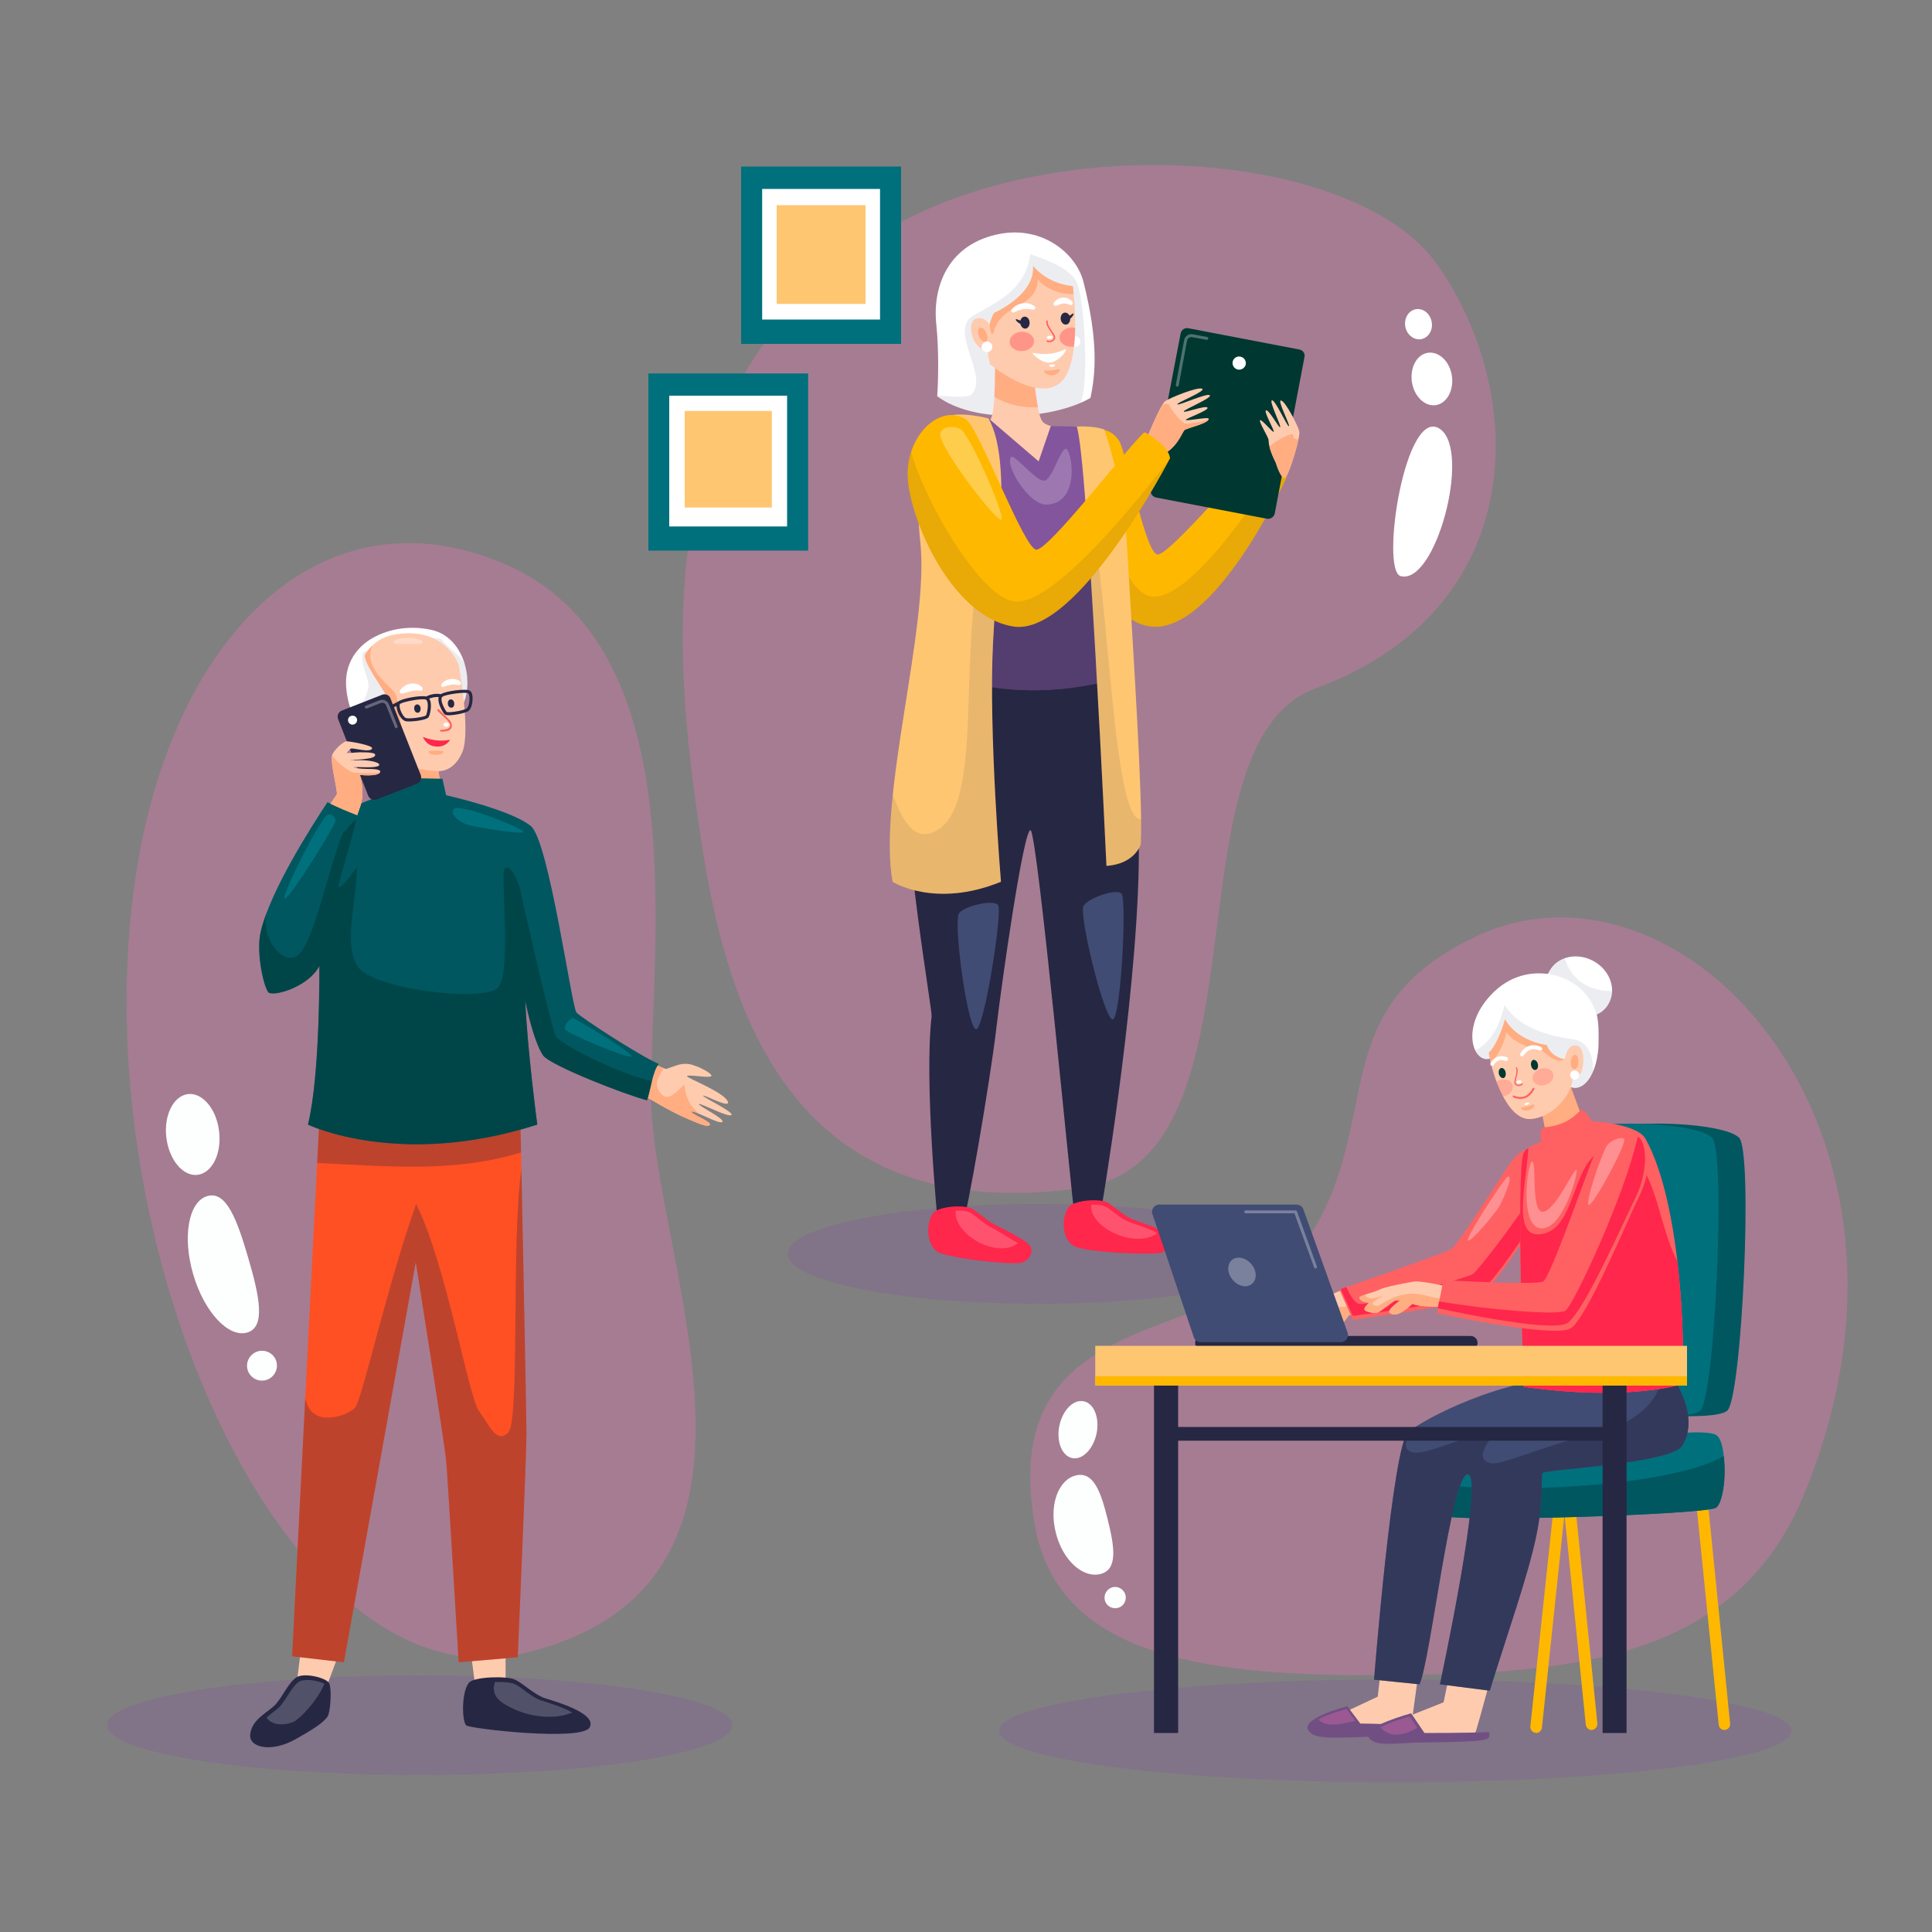 <svg version="1.2" xmlns="http://www.w3.org/2000/svg" viewBox="0 0 1000 1000" width="1000" height="1000">
	<rect x="0" y="0" width="1000" height="1000" fill="#808080" stroke="none"/>
	<title>4975411-ai</title>
	<style>
		.s0 { opacity: .3;fill: #ff74bd } 
		.s1 { fill: #ffffff } 
		.s2 { opacity: .3;fill: #83559c } 
		.s3 { fill: #ffb800 } 
		.s4 { opacity: .1;fill: #262743 } 
		.s5 { fill: #003731 } 
		.s6 { fill: #262743 } 
		.s7 { fill: #ff274b } 
		.s8 { opacity: .1;fill: #404c73 } 
		.s9 { fill: #ffcbae } 
		.s10 { fill: #ffad81 } 
		.s11 { fill: #83559c } 
		.s12 { opacity: .5;fill: #262743 } 
		.s13 { fill: #ffc672 } 
		.s14 { fill: #ff6162 } 
		.s15 { fill: #fcfffd } 
		.s16 { opacity: .5;fill: #ff6162 } 
		.s17 { fill: #404c73 } 
		.s18 { fill: #00707d } 
		.s19 { fill: #ff5024 } 
		.s20 { opacity: .3;fill: #262743 } 
		.s21 { fill: #005760 } 
		.s22 { opacity: .5;fill: #003731 } 
		.s23 { opacity: .3;fill: #ffffff } 
		.s24 { opacity: .3;fill: #ff6162 } 
		.s25 { fill: #714f83 } 
	</style>
	<g id="BACKGROUND">
		<g id="&lt;Group&gt;">
		</g>
	</g>
	<g id="OBJECTS">
		<g id="&lt;Group&gt;">
			<g id="&lt;Group&gt;">
				<path id="&lt;Path&gt;" class="s0" d="m443.7 129.1c-105.4 78-97.4 201.3-79.7 312.6 15.1 94.4 53.9 192.8 195.2 173.3 101.5-14 42.3-229.4 121.8-258.7 110.7-40.8 110.3-151.5 63.1-219.1-43.1-61.9-212.9-72.8-300.4-8.1z"/>
				<g id="&lt;Group&gt;">
					<g id="&lt;Group&gt;">
						<path id="&lt;Path&gt;" class="s1" d="m725 298.2c18 4.7 36.4-64 20.7-75.9-18.2-13.9-31.5 73.1-20.7 75.9z"/>
					</g>
					<path id="&lt;Path&gt;" class="s1" d="m739.1 182.6c-5.7 0.8-9.4 7.6-8.3 15.1 1.1 7.4 6.6 12.8 12.3 12 5.7-0.8 9.5-7.6 8.4-15.1-1.1-7.5-6.6-12.8-12.4-12z"/>
					<path id="&lt;Path&gt;" class="s1" d="m732.6 160.1c-3.7 0.8-6 4.8-5.2 9.1 0.9 4.3 4.7 7.1 8.4 6.3 3.7-0.8 6.1-4.8 5.2-9.1-0.9-4.3-4.6-7.1-8.4-6.3z"/>
				</g>
			</g>
			<path id="&lt;Path&gt;" class="s2" d="m667.4 649c0 14.2-58.1 25.8-129.8 25.8-71.6 0-129.8-11.6-129.8-25.8 0-14.3 58.2-25.8 129.8-25.8 71.7 0 129.8 11.5 129.8 25.8z"/>
			<g id="&lt;Group&gt;">
				<path id="&lt;Path&gt;" class="s3" d="m579.3 228.3c4 6.7 13.4 58 19.8 58.7 6.4 0.7 47.3-49.9 56.2-52.7 0 0 9.7 5.9 10.5 13.1 0 0-37.4 81.8-70.7 76.8-33.2-5-43.1-76.9-36.7-96.5 2.3-6.8 15.4-8.5 20.9 0.6z"/>
				<path id="&lt;Path&gt;" class="s4" d="m661.7 239.6c-13.7 24.3-48.5 73-66.3 69-17.9-4-23-54.2-38.5-72.1-2.3 26.6 8.8 83.3 38.2 87.7 33.3 5 70.7-76.8 70.7-76.8-0.3-2.9-2.1-5.6-4.1-7.8z"/>
				<g id="&lt;Group&gt;">
					<path id="&lt;Path&gt;" class="s5" d="m655.8 268.5l-57.5-11c-1.8-0.4-3-2.2-2.7-4l15.5-80.9c0.4-1.9 2.1-3.1 4-2.7l57.4 11c1.9 0.3 3.1 2.1 2.7 3.9l-15.4 81c-0.4 1.8-2.2 3-4 2.7z"/>
					<g id="&lt;Group&gt;">
						<path id="&lt;Path&gt;" class="s1" d="m644.8 188.6c-0.4 1.8-2.2 3-4 2.7-1.9-0.4-3.1-2.1-2.8-4 0.4-1.9 2.2-3.1 4-2.7 1.9 0.3 3.1 2.1 2.8 4z"/>
					</g>
					<g id="&lt;Group&gt;" style="opacity: .3">
						<path id="&lt;Path&gt;" class="s1" d="m609.5 200.1c0.3 0 0.5-0.3 0.6-0.6l4.3-23.1c0.2-1.3 1.4-2.1 2.6-1.9l7.5 1.4c0.4 0.1 0.8-0.2 0.9-0.6 0.1-0.4-0.2-0.8-0.6-0.9l-7.5-1.4c-2.1-0.3-4 1-4.4 3.1l-4.3 23.1c-0.1 0.4 0.2 0.8 0.6 0.9q0.1 0 0.3 0z"/>
					</g>
				</g>
				<path id="&lt;Path&gt;" class="s6" d="m568.8 308.6c0 0 22.1 67.3 20.6 140.3-1.5 73-19.6 178.4-19.8 179.7-0.2 1.4-12.2 6.2-13.4 0.6-1.2-5.5-19.2-198.7-22.8-199.5-3.5-0.8-14.6 76.2-17.8 103.3-3 25.8-15.4 98.1-17.2 99.6-1.8 1.5-12.8 2.5-12.9 1.3-0.3-2.8-7.2-74.2-3.3-107.9 0.4-3.3-15.3-92.2-12.1-124.5 2.2-23.3 13.4-66 30.6-81.7z"/>
				<g id="&lt;Group&gt;">
					<path id="&lt;Path&gt;" class="s7" d="m483 627.9c2.8-3.6 16.7-4.6 20.6-2 3.8 2.6 7.4 5.9 10.8 7.7 3.4 1.8 15.9 7.7 18.5 11 2.5 3.3-0.2 7.6-3.9 8.9-4.1 1.4-37.2-2-43.4-5.4-6.1-3.5-6.5-14.8-2.6-20.2z"/>
					<g id="&lt;Group&gt;" style="opacity: .2">
						<path id="&lt;Path&gt;" class="s1" d="m502.6 627.9c-1.5-1-4.6-1.4-7.9-1.3-1.5 12 21 25.3 32.2 16.9-4.2-2.6-12-7.3-14.7-8.7-3-1.6-6.2-4.6-9.6-6.9z"/>
					</g>
				</g>
				<g id="&lt;Group&gt;">
					<path id="&lt;Path&gt;" class="s7" d="m553.2 624.8c2.7-3.7 16.7-4.7 20.5-2.1 3.9 2.6 7.4 5.9 10.9 7.7 3.4 1.9 17.9 5.7 20.4 9 2.6 3.3-0.2 7.7-3.8 8.9-4.2 1.4-39.3 0.1-45.4-3.4-6.2-3.4-6.6-14.8-2.6-20.1z"/>
					<g id="&lt;Group&gt;" style="opacity: .2">
						<path id="&lt;Path&gt;" class="s1" d="m572.8 624.8c-1.5-1-4.6-1.4-7.9-1.3-1.6 11.9 23 23.2 34.1 14.8-4.1-2.6-14-5.3-16.6-6.7-3.1-1.6-6.2-4.5-9.6-6.8z"/>
					</g>
				</g>
				<g id="&lt;Group&gt;">
					<path id="&lt;Path&gt;" class="s1" d="m564.4 206c2.6-12.2 4.3-28.8-3.6-60.1-3.7-14.6-21-28.9-43-24.9-26.6 4.9-35.2 26.7-33.2 46.6 1.4 13.2 1.1 29.2 0.5 37.5 19.3 14.4 59.1 12.3 79.3 0.9z"/>
				</g>
				<path id="&lt;Path&gt;" class="s8" d="m533.3 131.6c-2.8 18.5-16 24-30 32-12 8 8 30 0 40-1.8 3.6-18.1 0.4-18.2 1.5 17.7 13.3 53 12.6 74.1 3.4 4.6-9.2 2.2-52.3-1.7-62-2.9-7.2-15.7-12.1-24.2-14.9z"/>
				<path id="&lt;Path&gt;" class="s9" d="m534.5 188.8c0 0 1.9 24.4 4.8 29 3 4.7 17.2 3.4 17.2 3.4 0 0-2.4 24-16.7 24.8-14.3 0.9-37.1-28.6-37.1-28.6 0 0 6.4 3 9.7 0 3.4-2.9 2.6-34.9 2.6-34.9z"/>
				<path id="&lt;Path&gt;" class="s10" d="m537.2 210.8c-1.7-8.8-2.7-22-2.7-22l-19.5-6.3c0 0 0.3 12.7-0.3 22.9 6.9 4.1 14.8 5.8 22.5 5.4z"/>
				<g id="&lt;Group&gt;">
					<path id="&lt;Path&gt;" class="s11" d="m511.7 216.6l25.9 22.2 6.3-18.3 16.8 0.4c0 0 21 47.8 16.8 130.3 0 0-35.1 11.9-74.8 2.4l3.4-135.1z"/>
					<path id="&lt;Path&gt;" class="s12" d="m545.3 291.6c-18 4.5-30.3-8.9-40.4-22.7l-2.2 84.7c39.7 9.5 74.8-2.4 74.8-2.4 1.6-30.8-0.3-56.7-3.4-77.2-8.6 8.2-16.9 16.4-28.8 17.6z"/>
					<g id="&lt;Group&gt;" style="opacity: .2">
						<path id="&lt;Path&gt;" class="s1" d="m523.4 236.5c1.5-1.6 12.8 12.5 17 12.3 4.2-0.3 8.3-16.5 11.3-16.5 3 0 8 28.2-9.9 28.9-9.4 0.4-22.1-21-18.4-24.7z"/>
					</g>
				</g>
				<g id="&lt;Group&gt;">
					<path id="&lt;Path&gt;" class="s1" d="m553.8 176.8c0 1.5 1.2 2.7 2.7 2.7 1.5 0 2.7-1.2 2.7-2.7 0-1.5-1.2-2.8-2.7-2.8-1.5 0-2.7 1.3-2.7 2.8z"/>
				</g>
				<path id="&lt;Path&gt;" class="s13" d="m572.7 448.2c0 0-9.9-213.4-15.4-227.4 0 0 8.3-0.6 14.2 1.5 0 0 9.9 26.5 11.9 61.3 3.2 55 8.2 129.8 7.1 153.2 0 0-2.7 10.3-17.8 11.4z"/>
				<path id="&lt;Path&gt;" class="s4" d="m562.6 269.7c4.9 67.1 10.1 178.5 10.1 178.5 15.1-1.1 17.8-11.4 17.8-11.4 0.2-3.3 0.2-7.6 0.1-12.8-16.1 2.4-17.5-149.5-28-154.3z"/>
				<path id="&lt;Path&gt;" class="s9" d="m555.3 148.1c-13.9-1.3-20.6-10.5-20.6-10.5 1.3 15.1-20.2 24.4-20.2 24.4-1.1 2-1.8 4.1-2.4 6.1-1.1-1.9-3.3-4.3-6.9-3.2-5.4 1.8-1.9 16.9 6 16 0.3 4.5 1.2 7.6 1.2 7.6 0 0 23.2 19.3 35.8 10.1 12.6-9.3 7.1-50.5 7.1-50.5z"/>
				<path id="&lt;Path&gt;" class="s10" d="m534.7 137.6c1.3 15.1-20.2 24.4-20.2 24.4-1 1.8-1.7 3.8-2.2 5.7 0 2.4 0.5 5.6 1.8 5 2-8.8 8.6-12 15.1-15.7 6.5-3.8 8-8.6 8-12.6 3.7 5.2 12.3 8.2 18.5 7.8-0.3-3.4-0.4-4.1-0.4-4.1-13.9-1.3-20.6-10.5-20.6-10.5z"/>
				<path id="&lt;Path&gt;" class="s13" d="m518.1 456.4c0 0-6.5-77.9-4.1-123.8 2.3-46 9.6-94.3-2.3-116 0 0-14.9-4-22.4-0.8-7.4 3.3-17.6 21-12.9 65.3 4.6 43.8-22.3 132.2-14.4 175.3 0 0 21.8 14 56.1 0z"/>
				<path id="&lt;Path&gt;" class="s4" d="m518.3 261.2c-28.9 47.4-4.7 151.5-33 168.4-12.1 7.3-18.5-5.5-23.2-18.4-1.8 17.3-2.3 33.1-0.1 45.2 0 0 21.8 14 56.1 0 0 0-6.5-77.9-4.1-123.8 1.2-24.6 3.9-49.9 4.3-71.4z"/>
				<g id="&lt;Group&gt;">
					<path id="&lt;Path&gt;" class="s9" d="m592.4 229.7c0 0 8.1-20.1 10.6-22 2.3-1.7 16.8-7.6 19.2-6.5 2.4 1.2-13.7 7.4-12.8 8.1 0.9 0.7 15.4-6.1 16.8-4.7 1.3 1.4-13.6 7.4-13.5 8.4 0.2 0.9 11.4-3.4 12.3-2 0.8 1.4-11.1 5.5-11.2 6.3-0.2 0.9 11.7-1.7 11.8-0.6 0.3 2.5-11.4 4.8-12.6 6-1.2 1.2-3.8 9.5-12.1 13z"/>
					<path id="&lt;Path&gt;" class="s10" d="m605.3 209.6c0 0-1.5-1.3-3.7 0-3.3 5.5-9.2 20.1-9.2 20.1l8.5 6c8.3-3.5 10.9-11.8 12.1-13 1.1-1.2 11.8-3.3 12.5-5.6-4.1 1.5-10.6 2.4-11.9 2.2-1.4-0.1-7.3-6.4-8.3-9.7z"/>
					<path id="&lt;Path&gt;" class="s3" d="m500.1 217.2c6.6 4.3 29.8 66.6 36.2 67.3 6.4 0.7 48.4-54.4 56.1-60.8 0 0 12.4 6.3 13.2 13.5 0 0-47.6 92.1-80.9 87.1-33.3-5-55.7-59.6-54.9-80.2 0.8-20.6 17.8-35.2 30.3-26.9z"/>
					<path id="&lt;Path&gt;" class="s4" d="m525.5 311.4c-16.8-1.2-45.7-48.9-53.9-77.4-1 3.1-1.7 6.5-1.8 10.1-0.8 20.6 21.6 75.2 54.9 80.2 32.4 4.8 78.4-82.3 80.8-86.9-28.9 37.8-63.2 75.2-80 74z"/>
					<g id="&lt;Group&gt;" style="opacity: .3">
						<path id="&lt;Path&gt;" class="s1" d="m486.7 224.8c0.2-3.8 5.8-4.9 10.4-2.7 4.7 2.1 23.4 45.1 21.2 46.8-2.2 1.8-32-36.9-31.6-44.1z"/>
					</g>
				</g>
				<path id="&lt;Path&gt;" class="s9" d="m665.7 246.7c2.2-3.3 7.4-20.5 6.8-23.4-0.5-2.6-7-15.4-9.4-16-2.3-0.6 5.1 13.4 4 13.3-1-0.1-7-13.6-8.7-13.4-1.8 0.2 4.9 13.3 4.2 13.9-0.6 0.6-5.8-9.2-7.3-8.7-1.4 0.4 4.4 10.4 4 11.1-0.4 0.7-6.3-6.7-7.1-6-0.8 0.7 4.3 8.7 4.4 10.2 0.1 1.6 0.1 4.5 3.8 11.9 0 0 3.1 10.4 5.3 7.1z"/>
				<path id="&lt;Path&gt;" class="s10" d="m669.2 224.9c-0.6-0.9-8.4 2.7-12.1 6.2 0.4 1.9 1.3 4.5 3.3 8.5 0 0 3.1 10.4 5.3 7.1 1.7-2.5 5.1-13.1 6.4-19.3-3.7 0.1-2.2-1.6-2.9-2.5z"/>
				<path id="&lt;Path&gt;" class="s1" d="m523.6 160.2c0.8-0.9 1.6-1.6 2.5-2.1 0.9-0.6 2-0.9 3.1-1.1 1.1-0.2 2.2-0.2 3.3 0.1 1.1 0.2 2.1 0.8 3 1.4 0.4 0.4 0.5 1 0.1 1.4-0.2 0.3-0.6 0.5-0.9 0.4h-0.2c-0.8-0.1-1.6-0.4-2.4-0.4q-1.2-0.1-2.4 0.1c-0.8 0.2-1.6 0.4-2.4 0.6-0.8 0.3-1.6 0.7-2.3 1l-0.2 0.1c-0.5 0.2-1.1 0-1.3-0.5-0.2-0.3-0.1-0.8 0.1-1z"/>
				<path id="&lt;Path&gt;" class="s1" d="m545.4 156.8c0.6-0.9 1.2-1.4 2-1.9 0.8-0.5 1.7-0.8 2.7-0.9 1 0 2 0.1 2.9 0.6 0.8 0.3 1.5 1 2.1 1.6 0.3 0.5 0.3 1.1-0.2 1.5-0.2 0.2-0.6 0.3-0.9 0.1h-0.2c-0.7-0.2-1.2-0.5-1.8-0.6-0.6-0.1-1.1-0.1-1.7-0.1q-0.8 0.1-1.6 0.4c-0.6 0.2-1.2 0.5-1.8 0.7l-0.3 0.1c-0.5 0.1-1.1-0.1-1.3-0.7-0.1-0.3 0-0.6 0.1-0.8z"/>
				<g id="&lt;Group&gt;">
					<g id="&lt;Group&gt;">
						<g id="&lt;Group&gt;">
							<path id="&lt;Path&gt;" class="s6" d="m530.2 163.9c-1.3 0.1-2.3 1.6-2.1 3.3 0.1 1.7 1.4 3 2.7 2.9 1.4-0.2 2.3-1.7 2.1-3.4-0.1-1.7-1.4-3-2.7-2.8z"/>
							<path id="&lt;Path&gt;" class="s6" d="m551.2 161.8c-1.4 0.1-2.3 1.6-2.2 3.3 0.2 1.8 1.4 3 2.8 2.9 1.3-0.1 2.3-1.6 2.1-3.3-0.1-1.7-1.4-3-2.7-2.9z"/>
							<path id="&lt;Path&gt;" class="s6" d="m528.5 165.9c-1.4 0-2.2-1-2.7-0.6-0.4 0.4 1.7 2.4 2.8 2.4 1.1 0.1-0.1-1.8-0.1-1.8z"/>
							<path id="&lt;Path&gt;" class="s6" d="m553.2 163.5c1.3-0.3 1.8-1.4 2.4-1.2 0.5 0.3-1.2 2.7-2.3 3-1 0.3-0.1-1.8-0.1-1.8z"/>
						</g>
					</g>
					<g id="&lt;Group&gt;">
						<path id="&lt;Path&gt;" class="s14" d="m542.9 177.1q-0.5 0-1-0.2c-0.2-0.1-0.3-0.3-0.3-0.5 0.1-0.2 0.3-0.3 0.5-0.2 1.1 0.4 2.2 0 2.8-0.4 0.2-0.3 0.6-0.8 0.5-1.5-0.2-0.5-0.8-1.5-1.5-2.5-1.3-1.9-2.8-4-2.3-5.7 0-0.2 0.3-0.3 0.5-0.2 0.2 0 0.3 0.2 0.2 0.4-0.3 1.3 1.1 3.4 2.2 5.1 0.8 1.1 1.5 2.1 1.6 2.8 0.2 0.8-0.1 1.6-0.7 2.1-0.7 0.6-1.6 0.9-2.5 0.8z"/>
					</g>
					<g id="&lt;Group&gt;">
						<path id="&lt;Path&gt;" class="s15" d="m543.4 187.7c-3.1 0.3-6.5-2.2-8.6-4.3-0.2-0.1-0.3-0.3-0.2-0.6 0.1-0.2 0.4-0.2 0.6-0.1 5.6 1.2 11.5 0.4 15.8-1.8 0.2-0.1 0.4-0.1 0.6 0 0.2 0.2 0.1 0.4 0 0.7-1.4 2.7-5 5.8-8.2 6.1z"/>
					</g>
					<path id="&lt;Path&gt;" class="s15" d="m544.8 174.5c0 0.5-0.6 1-1.4 1-0.8 0.1-1.6-0.2-1.6-0.7-0.1-0.5 0.6-0.9 1.4-1 0.8-0.1 1.5 0.2 1.6 0.7z"/>
					<path id="&lt;Path&gt;" class="s15" d="m546 188.9c0 0.5-0.6 0.9-1.4 1-0.8 0.1-1.5-0.2-1.6-0.7 0-0.5 2.9-0.8 3-0.3z"/>
					<path id="&lt;Path&gt;" class="s10" d="m548.5 191.3c0.1 1-1.4 2.7-3.7 2.9-2.2 0.2-4.3-1.1-4.4-2.1-0.1-0.5 2-0.2 4.1-0.4 2-0.2 4-0.9 4-0.4z"/>
					<path id="&lt;Path&gt;" class="s10" d="m510.6 172.5c0.8 2 0.6 4-0.5 4.4-1.1 0.4-2.6-0.9-3.4-2.9-0.8-2-0.5-4 0.5-4.4 1.1-0.4 2.6 0.9 3.4 2.9z"/>
					<path id="&lt;Path&gt;" class="s16" d="m522.6 177c0.1 2.8 3 4.9 6.5 4.7 3.5-0.1 6.2-2.5 6.1-5.3-0.1-2.7-3-4.8-6.5-4.7-3.5 0.2-6.3 2.6-6.1 5.3z"/>
					<path id="&lt;Path&gt;" class="s16" d="m555 179.5c-3.5 0.2-6.5-1.9-6.6-4.7-0.1-2.7 2.6-5.1 6.1-5.3q1 0 2 0.2c0 3.3-0.2 6.4-0.6 9.7-0.4 0.1-0.5 0.1-0.9 0.1z"/>
				</g>
				<g id="&lt;Group&gt;">
					<path id="&lt;Path&gt;" class="s1" d="m508.1 179.5c0 1.5 1.3 2.8 2.8 2.8 1.5 0 2.7-1.3 2.7-2.8 0-1.5-1.2-2.7-2.7-2.7-1.5 0-2.8 1.2-2.8 2.7z"/>
				</g>
				<path id="&lt;Path&gt;" class="s17" d="m560.6 469.5c0.7-3.9 17.2-10.1 19.9-6.9 2.8 3.2-0.3 63.2-4.4 65-4 1.7-16.8-49.7-15.5-58.1z"/>
				<path id="&lt;Path&gt;" class="s17" d="m496.1 473.3c1-3.8 18.1-8.2 20.5-4.8 2.4 3.5-7 62.9-11.2 64.2-4.3 1.3-11.6-51.2-9.3-59.4z"/>
			</g>
			<g id="&lt;Group&gt;">
				<path id="&lt;Path&gt;" class="s18" d="m383.6 178h82.8v-91.8h-82.8z"/>
				<g id="&lt;Group&gt;">
					<path id="&lt;Path&gt;" class="s1" d="m394.5 165.4h61v-67.6h-61z"/>
				</g>
				<path id="&lt;Path&gt;" class="s13" d="m402 157.3h46v-51.1h-46z"/>
			</g>
			<g id="&lt;Group&gt;">
				<path id="&lt;Path&gt;" class="s18" d="m335.6 285h82.7v-91.7h-82.7z"/>
				<g id="&lt;Group&gt;">
					<path id="&lt;Path&gt;" class="s1" d="m346.4 272.5h61v-67.7h-61z"/>
				</g>
				<path id="&lt;Path&gt;" class="s13" d="m354.4 262.7h45.1v-50h-45.1z"/>
			</g>
		</g>
		<g id="&lt;Group&gt;">
			<g id="&lt;Group&gt;">
				<path id="&lt;Path&gt;" class="s0" d="m271.7 855.6c-122.8 29.9-230.7-211.1-201.3-403.2 18.9-123.3 96-201.3 191.2-160.3 98.4 42.4 75.4 195.9 75.4 274.4 0 84.1 82.7 253.1-65.3 289.1z"/>
				<g id="&lt;Group&gt;">
					<path id="&lt;Path&gt;" class="s15" d="m102.2 608.1c-7.5 0.9-14.7-7.8-16.1-19.3-1.4-11.5 3.7-21.6 11.2-22.5 7.5-0.9 14.8 7.8 16.1 19.3 1.4 11.5-3.6 21.6-11.2 22.5z"/>
					<path id="&lt;Path&gt;" class="s15" d="m128 689.7c-9.7 2.9-22.3-10.6-28-30.1-5.7-19.5-2.4-37.7 7.3-40.5 9.8-2.9 15.4 12.2 21.1 31.7 5.7 19.5 9.4 36-0.4 38.9z"/>
					<path id="&lt;Path&gt;" class="s15" d="m141.1 712.3c-3 3-7.9 3.1-10.9 0.1-3.1-3-3.1-7.9-0.1-10.9 3-3.1 7.8-3.1 10.9-0.2 3.1 3 3.1 7.9 0.1 11z"/>
				</g>
			</g>
			<g id="&lt;Group&gt;">
				<path id="&lt;Path&gt;" class="s2" d="m379.1 892.9c0 14.3-72.5 25.8-161.8 25.8-89.4 0-161.9-11.5-161.9-25.8 0-14.2 72.5-25.7 161.9-25.7 89.3 0 161.8 11.5 161.8 25.7z"/>
				<g id="&lt;Group&gt;">
					<path id="&lt;Path&gt;" class="s1" d="m187.4 377.8c-5-5.2-9.3-18.1-8.1-28 1.3-10.1 7.9-16.7 14.7-20.2 11.8-6.1 23.6-5 30-3.4 15.9 4 21.1 25 16.1 37.4-3.6 8.8-40.3 12.3-43.4 16.3 0 0-4.4 3.2-9.3-2.1z"/>
				</g>
				<path id="&lt;Path&gt;" class="s8" d="m240.6 343.7c-2.5-5.4-8.8-7.9-11.9-12.8q-2.2-0.7-4.7-0.7c-6.6 0.1-18.1 2.1-30 5.4-2.2 0.7-4.4 1.3-6.2 2.1-1.4 8.1 4.3 14.2 2.6 19.3-1.1 4.3-3.3 8.6-7.8 13 1.4 3.2 3 6 4.8 7.8 4.9 5.3 9.3 2.1 9.3 2.1 3.1-4 39.8-7.5 43.4-16.3 2.3-5.8 2.6-13.4 0.5-19.9z"/>
				<path id="&lt;Path&gt;" class="s9" d="m237.4 344c0 0 6.4 34.6 1.9 45.3-4.5 10.6-12.3 9.8-12.3 9.8l2 15.1c0 0 12.9-1.1 14.1 6.8 1.5 9.9 4.7 27.7-16.3 33.5-21.1 5.9-29.3-11.3-34.5-19.9-5.1-8.6 7.5-21.2 7.5-21.2 0 0 4-16.3 2.6-27.8 0 0-10 0.3-10.1-10.2 0-10 7.3-7.5 7.6-4.9 0 0 2.5-3 1.5-7.2-1.2-5-14.6-21.2-12.2-24.8 5.4-8.4 12.6-10.3 20.8-10.7 21.4-0.9 27.4 16.2 27.4 16.2z"/>
				<path id="&lt;Path&gt;" class="s10" d="m243.1 421c-1.2-7.9-14.1-6.8-14.1-6.8l-0.6-4c-22.1-1-20.3-47-24-51.6-3.7-4.6-16.7-13.6-11.6-24.5-1.3 1.2-2.5 2.7-3.6 4.4-2.4 3.6 11 19.8 12.2 24.8 1 4.2-1.5 7.2-1.5 7.2-0.3-2.6-7.6-5.1-7.6 4.9 0.1 10.5 10.1 10.2 10.1 10.2 1.4 11.5-2.6 27.8-2.6 27.8 0 0-12.6 12.6-7.5 21.2 5.2 8.6 13.4 25.8 34.5 19.9 21-5.8 17.8-23.6 16.3-33.5z"/>
				<path id="&lt;Path&gt;" class="s10" d="m243.1 421c-1.2-7.9-14.1-6.8-14.1-6.8l-2-15.1c0 0-9.3 0.1-15-3-5.7-3.1-9.6-10.5-9.6-10.5 1.4 11.5-2.6 27.8-2.6 27.8 0 0-12.6 12.6-7.5 21.2 5.2 8.6 13.4 25.8 34.5 19.9 21-5.8 17.8-23.6 16.3-33.5z"/>
				<g id="&lt;Group&gt;">
					<path id="&lt;Compound Path&gt;" fill-rule="evenodd" class="s6" d="m192 370.7l13.9-7.5q0.1 0 0.1 0c1.9-1.7 11.6-3.4 14.6-2.7q0 0 0 0c3.5-1.8 6.6-1.4 7.6-1.2 2.6-1.7 13.1-3 15-1.8 1.3 0.8 1.5 3.1 1.4 4.3 0 2.5-0.8 5.4-2.4 6.4q-0.1 0.1-0.2 0.1c-2.2 1.1-10.4 2.7-11.8 1.5-0.9-0.8-3.3-4.9-3.3-7.8q0-0.7 0.2-1.2c-1.1-0.1-2.9 0-5 0.8q0.4 0.5 0.6 1.1c0.9 2.8-0.2 7.5-0.8 8.4q-0.2 0.4-0.8 0.7c-2.5 1.3-9.2 1.9-11.1 1.5-1.9-0.4-3.5-3-4.3-5.4-0.2-0.6-0.4-1.6-0.5-2.5l-12.4 6.7q0 0 0 0c-0.4 0.2-0.9 0.1-1.1-0.3-0.2-0.4-0.1-0.9 0.3-1.1zm39.2-2.2c0.9 0.5 8-0.5 10.2-1.7 0.9-0.5 1.6-2.7 1.6-5 0.1-1.8-0.4-2.8-0.7-3-1.2-0.7-11.7 0.5-13.4 1.9q-0.4 0.4-0.4 1.3c0 2.3 2.2 6 2.7 6.5zm-20.9 3.2c2.4 0.5 9.5-0.7 10.2-1.4 0.4-0.7 1.4-4.8 0.7-7.1q-0.3-0.8-0.8-1.1c-1.9-0.7-10.7 0.9-12.9 2q-0.3 0.2-0.5 0.3c-0.2 0.3-0.3 1.3 0.2 3 0.8 2.2 2.1 4.1 3.1 4.3z"/>
					<path id="&lt;Path&gt;" class="s6" d="m235.1 364c0.2 1.2-0.5 2.3-1.4 2.3-1 0.1-1.8-0.8-1.9-2-0.1-1.2 0.5-2.2 1.4-2.3 1-0.1 1.8 0.8 1.9 2z"/>
					<path id="&lt;Path&gt;" class="s6" d="m217.7 366.6c0.1 1.2-0.5 2.3-1.4 2.3-1 0.1-1.8-0.8-1.9-2-0.2-1.2 0.5-2.2 1.4-2.3 1-0.1 1.8 0.8 1.9 2z"/>
					<g id="&lt;Group&gt;">
						<path id="&lt;Path&gt;" class="s14" d="m228.3 378.7c-0.2 0-0.4-0.1-0.5-0.3-0.1-0.2 0-0.6 0.3-0.6 2.5-0.2 4.9-0.5 4.9-2.4 0-1.8-3.5-4.3-6.6-7.5-0.1-0.2-0.1-0.5 0.1-0.7 0.2-0.2 0.5-0.2 0.7 0 4.5 4.8 6.7 5.8 6.7 8.4 0 2.6-2.7 3.1-5.5 3.1q-0.1 0-0.1 0z"/>
					</g>
					<path id="&lt;Path&gt;" class="s7" d="m218.9 381.4c0 0 6.2 3 14.1 1.5 0 0-2.3 4.4-8.2 3.4-4.5-0.7-5.9-4.9-5.9-4.9z"/>
					<g id="&lt;Group&gt;">
						<path id="&lt;Path&gt;" class="s1" d="m228.6 354c0.6-0.8 1.2-1.3 2-1.7 0.8-0.5 1.6-0.7 2.5-0.8 1.8-0.3 3.8 0.2 5.1 1.3 0.4 0.4 0.5 1 0.1 1.4-0.2 0.3-0.5 0.4-0.9 0.4h-0.1c-0.7-0.1-1.3-0.3-1.9-0.3-0.7 0-1.3 0-1.9 0.1q-0.9 0.2-1.8 0.4c-0.6 0.2-1.3 0.5-1.9 0.6l-0.2 0.1c-0.5 0.2-1-0.1-1.2-0.6-0.1-0.4 0-0.7 0.2-0.9z"/>
					</g>
					<g id="&lt;Group&gt;">
						<path id="&lt;Path&gt;" class="s1" d="m207 357.5c0.6-1 1.3-1.7 2.2-2.3q1.4-0.9 3-1.3c1.1-0.2 2.3-0.2 3.4 0.1 1.2 0.3 2.2 1 2.9 1.8 0.4 0.5 0.3 1.1-0.1 1.5q-0.3 0.2-0.7 0.2h-0.2c-0.9-0.1-1.6-0.2-2.4-0.1-0.7 0.1-1.4 0.1-2.1 0.3-0.7 0.2-1.5 0.4-2.3 0.6-0.7 0.2-1.6 0.5-2.5 0.7h-0.2c-0.5 0.1-1-0.3-1.1-0.8q-0.1-0.4 0.1-0.7z"/>
					</g>
					<path id="&lt;Path&gt;" class="s10" d="m229.6 389.1c0 0.9-1.8 1.6-3.9 1.6-2.2 0-4-0.7-4-1.6 0-0.8 7.9-0.8 7.9 0z"/>
					<g id="&lt;Group&gt;">
						<path id="&lt;Path&gt;" class="s1" d="m232.6 375.1c0 0.6-0.7 1.1-1.5 1.1-0.9 0-1.6-0.5-1.6-1.1 0-0.6 0.7-1.1 1.6-1.1 0.8 0 1.5 0.5 1.5 1.1z"/>
					</g>
				</g>
				<path id="&lt;Path&gt;" class="s9" d="m363.9 567.1c0.8-0.5 12.4 6 13 3.7-0.7-5.1-21.5-12.7-21.3-13.8 0.3-1 10 0.9 12.2 0.2 2.6-0.7-6.7-5.9-11.6-6.5-4.6-0.5-8.1 1.7-11.5 2.6-0.2 0.1-5.3-2.2-12.5-5.2-3.2 5.4-6.5 10.9-9.2 16.5 6.6 1.7 11.1 2.8 11.1 2.8 0 0 13.3 8.3 22.5 12 4.5 1.8 9.6 4.4 10.8 2.8 1.1-1.6-10.2-5.7-9.4-6.8 0.9-1.1 14.5 6.9 15.9 5.3 1.4-1.6-12.6-8.4-12.1-9.2 0.6-0.8 15.4 7.2 16.8 5.6 1.3-1.6-15.4-9.4-14.7-10z"/>
				<path id="&lt;Path&gt;" class="s10" d="m358 575.4c0.3-0.4 2.2 0.3 4.5 1.4-4.2-3-7.4-7.5-8.2-14.9 0-2.3-7 9.4-11.7 4.7-5.2-5.2-1.4-9.2 0.9-13.7-1.9-0.8-6.1-2.6-11.3-4.8-3.2 5.4-6.5 10.9-9.2 16.5 6.6 1.7 11.1 2.8 11.1 2.8 0 0 13.3 8.3 22.5 12 4.5 1.8 9.6 4.4 10.8 2.8 1.1-1.6-10.2-5.7-9.4-6.8z"/>
				<path id="&lt;Path&gt;" class="s9" d="m156.9 844.1l-3.7 30.6 13.8 3.8 10.7-28.7z"/>
				<path id="&lt;Path&gt;" class="s9" d="m243.4 852.9l3.1 23.9h15.2v-27.8z"/>
				<path id="&lt;Path&gt;" class="s19" d="m151.2 857.3l26.8 3.1 37.2-207.1c0 0 15.2 95.5 15.8 103.5 0.7 8 6.4 103.6 6.4 103.6l30.6-2.6c0 0 4.5-103.9 4.5-116 0-12.1-3.2-164.4-3.2-164.4h-103.9z"/>
				<path id="&lt;Path&gt;" class="s20" d="m269.7 596.5c-0.3-11.7-0.4-19.1-0.4-19.1h-103.9l-1.2 24.5c35.9 1.9 71.7 5.1 105.5-5.4z"/>
				<path id="&lt;Path&gt;" class="s20" d="m263.1 741.4c-6 6.2-9.8-3.7-15.2-11.1-5.4-7.4-17-76.2-32.5-107.1-14.8 41.3-28 101.5-31.7 105.5-3.8 4-22.8 11.2-25.7-5.2l-6.8 133.8 26.8 3.1 37.2-207.1c0 0 15.2 95.5 15.8 103.5 0.7 8 6.4 103.6 6.4 103.6l30.6-2.6c0 0 4.5-103.9 4.5-116 0-7.7-1.7-90.6-2.6-136.5-5.4 35.2-0.7 129.8-6.8 136.1z"/>
				<path id="&lt;Path&gt;" class="s6" d="m129.5 898.1c-0.5 6.3 10.8 9.2 23.3 2.2 12.6-7 14.9-9.5 16.6-11.6 1.7-2.2 2.4-14.5 1-17.4-1.3-2.9-13.4-5.9-17.3-2.9-4 3-6.5 9.2-10.2 13.5-3.7 4.3-12.9 7.8-13.4 16.2z"/>
				<g id="&lt;Group&gt;" style="opacity: .2">
					<path id="&lt;Path&gt;" class="s1" d="m152.2 891.1c2.9-1.5 12.1-10.7 15.7-19.6-3.7-1.8-10.7-2.9-13.5-0.8-3.5 2.7-5.9 8.3-9.2 12.2-1.7 2-4.7 3.8-7.2 6.1 3.1 5 11.2 3.6 14.2 2.1z"/>
				</g>
				<path id="&lt;Path&gt;" class="s6" d="m242.7 871c2.6-3.2 19.4-3.6 23.7-1.7 4.3 1.9 10 7.8 15.7 9.7 5.7 1.8 27.1 7.9 23.1 15.1-4 7.3-61.5 0.7-63.8-1-2.3-1.7-2.7-17.1 1.3-22.1z"/>
				<g id="&lt;Group&gt;" style="opacity: .2">
					<path id="&lt;Path&gt;" class="s1" d="m265.2 884.2c8.5 4.3 21.6 6.2 31 2.2-5.2-3-13.1-5.3-16.2-6.3-5-1.6-10-6.9-13.8-8.5-1.7-0.8-5.9-1.1-10-1-2.9 8.4 5.5 11.9 9 13.6z"/>
				</g>
				<g id="&lt;Group&gt;">
					<path id="&lt;Path&gt;" class="s21" d="m298.4 524.1c-2.5-2.6-14.2-88.6-23.6-96.5-10-8.4-43.9-16-43.9-16l-1.9-8.5-28.2-0.6-2.1 8.7c0 0-10.7 3.9-20 8.2-3.4-1.4-6.8-3-9.2-4.2-8.2 12.4-29.4 45.5-34.5 66.8-2.8 11.4 2 31 4.3 31.9 4.2 1.7 20.8-3.8 26-13.9 0 0 0.5 56.2-5.9 82.1 0 0 47.4 22.9 118.7 0 0 0-5.2-39.3-6.2-63.9 3.5 16.9 7.2 25.3 9.2 28.1 3.8 5.2 42.7 20.4 53.8 23.2 1.8-4.7 2.8-15 6.1-18.8-9.9-4.2-40.1-23.9-42.6-26.6z"/>
					<path id="&lt;Path&gt;" class="s22" d="m269.4 461.2c-0.7-4.4-5.4-14.6-8.1-11.6-2.7 3.1 4.1 55.1-4 62-8.2 7-65 0.5-72.3-11.6-7.2-12.1-0.8-30.8-0.2-50.8 0.1-1.3-7.1 10.4-9.7 10.1-0.6-0.1 9.7-34.5 9.2-34.6-2-0.3-5.3 6.1-6.7 6.1-8.3 20.2-16.1 62.5-25.3 64.7-9.2 2.2-17.3-13.5-14.2-23.3-1.3 3.4-2.4 6.7-3.1 9.8-2.8 11.4 2 31 4.3 31.9 4.2 1.7 20.8-3.8 26-13.9 0 0 0.5 56.2-5.9 82.1 0 0 47.4 22.9 118.7 0 0 0-5.2-39.3-6.2-63.9 3.5 16.9 7.2 25.3 9.2 28.1 3.8 5.2 42.7 20.4 53.8 23.2 0.9-2.4 1.6-6.3 2.5-9.9-18.5-4.2-47.5-19.4-49.7-23.2-2.2-3.8-17.7-71.8-18.3-75.2z"/>
					<path id="&lt;Path&gt;" class="s18" d="m270.9 430.3c2.5 2.4-25.5-2.3-28.9-3.4-2.6-0.8-9.5-4.7-7.2-8.1 2.4-3.4 33.5 9 36.1 11.5z"/>
					<path id="&lt;Path&gt;" class="s18" d="m296.9 527.1c1.7 0.6 29.6 17.2 30 19.6 0.5 2.3-33.6-11.7-34.4-14-0.7-2.4 3.1-6.2 4.4-5.6z"/>
					<path id="&lt;Path&gt;" class="s18" d="m169.3 421.9c2.1-1.1 4.1 1 4.4 2.8 0.3 1.9-24.2 41.3-26.4 40.4-2.2-0.8 18.4-41.2 22-43.2z"/>
				</g>
				<g id="&lt;Group&gt;">
					<path id="&lt;Path&gt;" class="s6" d="m202.1 361.5l15.7 39.7c0.6 1.7-0.2 3.7-1.9 4.4l-20.9 8.2c-1.7 0.6-3.7-0.2-4.4-1.9l-15.6-39.7c-0.7-1.8 0.2-3.7 1.9-4.4l20.9-8.2c1.7-0.7 3.7 0.2 4.3 1.9z"/>
					<g id="&lt;Group&gt;" style="opacity: .3">
						<path id="&lt;Path&gt;" class="s1" d="m205.1 376.9c-0.3 0-0.6-0.2-0.7-0.5l-4.5-11.2c-0.4-1.2-1.8-1.8-2.9-1.3l-7.1 2.8c-0.4 0.1-0.9-0.1-1-0.5-0.2-0.4 0-0.8 0.4-0.9l7.1-2.8c2-0.8 4.2 0.2 4.9 2.1l4.5 11.3c0.1 0.4-0.1 0.8-0.5 1q-0.1 0-0.2 0z"/>
					</g>
					<g id="&lt;Group&gt;">
						<path id="&lt;Path&gt;" class="s1" d="m181.6 370.6c1.2-0.5 2.6 0.1 3.1 1.3 0.4 1.2-0.2 2.6-1.4 3-1.2 0.5-2.5-0.1-3-1.3-0.5-1.2 0.1-2.6 1.3-3z"/>
					</g>
				</g>
				<g id="&lt;Group&gt;">
					<path id="&lt;Path&gt;" class="s9" d="m190 398c-3.4-0.1-6.8-0.4-6.9-0.9-0.1-0.4 13.7 1 13.2-1.4-0.3-1.1-4-2-8.1-2.2-3.2-0.2-6.8 0.3-6.8 0 0-0.4 14.1-0.1 12.7-3.1-0.5-1.2-8.1-1.1-10.1-0.9-1.9 0.1-4.3 0.5-4.5 0.2 0 0 1.3-2.1 2.4-2.3 1.3-0.2 9.9 2.3 10.7 0 0.6-1.7-12.7-3.9-13.4-3.7-2.6 0.7-6.7 5.2-7.3 7.2-1.1 3.9 3.1 18.7 2.4 20.3-0.1 0.2-1.3 1.9-3.2 4.8 4 1.9 9.7 4.4 13.8 5.9 1.1-3.1 1.8-5.1 1.9-5.5 2.1-7.8-0.6-15.3-0.6-15.3 0 0 9.7 1.1 10.6-1.5 0.4-1.4-3.2-1.6-6.8-1.6z"/>
				</g>
				<g id="&lt;Group&gt;">
					<path id="&lt;Path&gt;" class="s10" d="m171.9 391.1c-1 4.2 3.1 18.5 2.4 20.1-0.1 0.2-1.3 1.9-3.2 4.8 4 1.9 9.7 4.4 13.8 5.9 1.1-3.1 1.8-5.1 1.9-5.5 2.1-7.8-0.6-15.3-0.6-15.3 0 0 9.1 1 10.4-1.3-3.4 0.7-12.1 0.2-13.4 0.1-1.3-0.2-6.9-3.1-11.3-8.8z"/>
				</g>
				<path id="&lt;Path&gt;" class="s23" d="m218.8 332.4c0 1.3-3.4 0.9-7.6 0.9-4.1 0-7.5 0.4-7.5-0.9 0-1.2 3.4-2.2 7.5-2.2 4.2 0 7.6 1 7.6 2.2z"/>
			</g>
		</g>
		<g id="&lt;Group&gt;">
			<g id="&lt;Group&gt;">
				<path id="&lt;Path&gt;" class="s0" d="m763.5 484.9c107.8-51.2 248.8 100.8 169.7 289.9-35.9 85.9-123.3 90.9-208.3 92.2-101.8 1.4-177.6-9.3-189.4-78.2-20.6-119.9 105.7-89.5 143.2-150.2 37.5-60.7 6.6-116.5 84.8-153.7z"/>
				<g id="&lt;Group&gt;">
					<path id="&lt;Path&gt;" class="s15" d="m555 754.7c-5.4-1.1-8.3-8.6-6.7-16.7 1.7-8.1 7.3-13.8 12.6-12.7 5.3 1 8.3 8.5 6.7 16.6-1.7 8.1-7.3 13.9-12.6 12.8z"/>
					<path id="&lt;Path&gt;" class="s15" d="m569.6 814.7c-9.3 2.3-19.6-7.3-23.1-21.3-3.6-14.1 1.1-27.4 10.3-29.7 9.2-2.3 13 8.5 16.5 22.6 3.5 14.1 5.5 26.1-3.7 28.4z"/>
					<path id="&lt;Path&gt;" class="s15" d="m580.7 831.2c-2.4 1.9-5.9 1.5-7.8-0.8-1.9-2.4-1.5-5.9 0.9-7.8 2.3-1.9 5.8-1.5 7.7 0.9 1.9 2.3 1.5 5.8-0.8 7.7z"/>
				</g>
			</g>
			<path id="&lt;Path&gt;" class="s2" d="m927.2 895.9c0 14.7-91.8 26.6-205 26.6-113.2 0-205-11.9-205-26.6 0-14.7 91.8-26.6 205-26.6 113.2 0 205 11.9 205 26.6z"/>
			<g id="&lt;Group&gt;">
				<path id="&lt;Path&gt;" class="s3" d="m795.1 897q-0.1 0-0.3-0.1c-1.6-0.1-2.8-1.6-2.7-3.3l12.6-118.3c0.1-1.5 1.4-2.6 2.9-2.6l72.9-1.7c1.6 0 2.9 1.1 3.1 2.7l11.9 118.4c0.2 1.6-1 3.1-2.6 3.3-1.7 0.2-3.2-1-3.3-2.7l-11.7-115.6-67.6 1.5-12.2 115.7c-0.2 1.5-1.5 2.7-3 2.7z"/>
			</g>
			<g id="&lt;Group&gt;">
				<path id="&lt;Path&gt;" class="s3" d="m726.4 897q-0.2 0-0.4-0.1c-1.6-0.1-2.8-1.6-2.6-3.3l12.5-118.3c0.1-1.5 1.4-2.6 2.9-2.6l73-1.7c1.5 0 2.9 1.1 3 2.7l12 118.4c0.1 1.6-1.1 3.1-2.7 3.3-1.6 0.2-3.1-1-3.3-2.7l-11.7-115.6-67.5 1.5-12.3 115.7c-0.1 1.5-1.4 2.7-2.9 2.7z"/>
			</g>
			<path id="&lt;Path&gt;" class="s21" d="m900.1 588.8c7.4 7 1.5 134.9-6.1 141.4-7.6 6.4-67.3 0-67.3 0 0 0-15.1-131.1-7.3-141.4 7.7-10.2 71.1-9.1 80.7 0z"/>
			<path id="&lt;Path&gt;" class="s18" d="m886.1 588.8c7.4 7 1.5 134.9-6.1 141.4-7.6 6.4-67.3 0-67.3 0 0 0-15.1-131.1-7.3-141.4 7.7-10.2 71.1-9.1 80.7 0z"/>
			<path id="&lt;Path&gt;" class="s18" d="m888.2 742.7c6.3 3.4 5.3 34.1 0 37.7-5.4 3.5-136 7.7-140.6 4.1-4.6-3.6-9.7-29.8 0-33.4 9.8-3.6 58.1-3 73.1-4.2 14.9-1.2 59.7-8.4 67.5-4.2z"/>
			<path id="&lt;Path&gt;" class="s21" d="m742.2 768.2c-0.6 10.4 3.8 15.1 5.4 16.3 4.6 3.6 135.2-0.5 140.6-4.1 3.4-2.4 5.5-15.2 4-26.8-23 14-99.4 20.3-150 14.6z"/>
			<g id="&lt;Group&gt;">
				<path id="&lt;Path&gt;" class="s9" d="m717.4 677.9l-0.7-12.2c0 0-15.9-0.2-19.9 1.2-4 1.4-17.5 7.1-20.1 9.3-2.7 2.2-11.2 6-11.1 7.4 0.1 1.3 2.9 2.4 6.5 1.7 0 0-3.2 4.1-1.7 5.1 1.4 1.1 6.8 0.9 8.4-0.4 1.5-1.2 7.3-8 8.2-8.8 0.4-0.3 1.8-0.9 3.5-1.3-2.7 3.2-6.4 7.9-4.9 8.9 4.3 2.8 9.7-4 12.8-8.3 4.5 1.2 16.9-1.6 19-2.6z"/>
				<path id="&lt;Path&gt;" class="s10" d="m681 673.7c-2 1-3.6 1.9-4.3 2.5-2.7 2.2-11.2 6-11.1 7.4 0.1 1.3 2.9 2.4 6.5 1.7 0 0-3.2 4.1-1.7 5.1 1.4 1.1 6.8 0.9 8.4-0.4 1.5-1.2 7.3-8 8.2-8.8 0.4-0.3 1.8-0.9 3.5-1.3-2.7 3.2-6.4 7.9-4.9 8.9 4.3 2.8 9.7-4 12.8-8.3 4.5 1.2 16.9-1.6 19-2.6l-0.4-5.9c-10.4 2.2-27.9 8-36 1.7z"/>
				<g id="&lt;Group&gt;">
					<path id="&lt;Path&gt;" class="s6" d="m761.2 698.6h-139c-2 0-3.6-1.6-3.6-3.5 0-2 1.6-3.6 3.6-3.6h139c2 0 3.6 1.6 3.6 3.6 0 1.9-1.6 3.5-3.6 3.5z"/>
					<path id="&lt;Path&gt;" class="s17" d="m694 694.7h-72.5c-1.6 0-3.1-1-3.6-2.6l-21.4-63.7c-0.9-2.4 1-4.9 3.5-4.9h71.1c1.6 0 3 1 3.5 2.4l22.9 63.8c0.9 2.4-0.9 5-3.5 5z"/>
					<g id="&lt;Group&gt;" style="opacity: .3">
						<path id="&lt;Path&gt;" class="s1" d="m647.7 654.3c2.9 3.4 3 8 0.3 10.2-2.6 2.3-7.1 1.4-10-2.1-2.9-3.4-3-7.9-0.4-10.2 2.7-2.3 7.2-1.3 10.1 2.1z"/>
					</g>
					<g id="&lt;Group&gt;" style="opacity: .3">
						<path id="&lt;Path&gt;" class="s1" d="m680.9 656.5c-0.3 0-0.6-0.2-0.7-0.5l-10.2-28h-25.2c-0.4 0-0.8-0.3-0.8-0.7 0-0.4 0.4-0.8 0.8-0.8h25.8c0.3 0 0.6 0.2 0.7 0.5l10.3 28.5c0.2 0.4 0 0.8-0.4 1q-0.1 0-0.3 0z"/>
					</g>
				</g>
			</g>
			<g id="&lt;Group&gt;">
				<path id="&lt;Path&gt;" class="s14" d="m780.9 603.2c7-10.5 13.2-10.5 20.9-4.6 7.6 6 1.7 23.3-4.3 30.9-7.7 9.8-24.5 37.5-32.7 41.7-9.6 4.8-64.6 11.9-64.6 11.9l-6.9-15.6c0 0 53.8-18.7 57.5-20.7 3.7-2 22.4-32.1 30.1-43.6z"/>
				<path id="&lt;Path&gt;" class="s7" d="m762.1 659.6c-2.6 1.5-54 16.9-58.9 15.2-2.7-1-5-5.7-6.3-8.6-1.8 0.6-2.9 1-2.9 1l6.2 13.9c0 0 55-7.1 64.6-11.9 8.2-4.2 25-31.9 32.7-41.7 4.6-5.9 9.2-19.6 7.5-27.4-13.5 23.3-40 57.9-42.9 59.5z"/>
				<g id="&lt;Group&gt;" style="opacity: .3">
					<path id="&lt;Path&gt;" class="s1" d="m780.6 609c2.9 0.1-3.2 12.8-4.4 15.2-1.2 2.3-15.4 19.8-16.4 17.7-0.9-1.8 19.2-32.9 20.8-32.9z"/>
				</g>
			</g>
			<path id="&lt;Path&gt;" class="s10" d="m797.2 571.7l3.7 18.6-12.2 8.3c0 0 6.3 20.7 17 20.7 10.8 0 30.9-34.3 30.9-34.3l-16.2-2.5-8.7-23.7z"/>
			<g id="&lt;Group&gt;">
				<path id="&lt;Path&gt;" class="s1" d="m824.7 497.4c-8.5-4.6-18.7-2.3-22.7 5.2q-0.5 0.7-0.8 1.5c-9.8-1.3-21.9 1.2-31.8 13.5-14.5 18.1-4.6 37 4.9 28.5 4.7-4.2 34.5 17.9 41.5 17 8.6-1.2 11.6-15.5 11.6-22.9 0-4.2 0.3-9.6-0.9-15.1 2.7-1.2 4.9-3.2 6.3-5.9 4-7.4 0.4-17.2-8.1-21.8z"/>
			</g>
			<path id="&lt;Path&gt;" class="s8" d="m809.9 496c-3.4 1.1-6.9 3.5-8.7 8.1 11.8 1.9 21.2 8.6 25.3 21 2.5-1.2 4.9-3.3 6.3-5.9 1.1-1.9 1.6-4 1.6-6.2-11.1 0-20.8-4.9-24.5-17z"/>
			<path id="&lt;Path&gt;" class="s8" d="m815 538.1c-14-2-28.2-5.8-36.2-17.8-3 11.7-7 18.9-15.2 23.4 2.2 4.6 6.5 6.2 10.7 2.4 4.7-4.2 34.5 17.9 41.5 17 4.2-0.6 7-4.2 8.8-8.6 0.2-8.8-3.1-15.1-9.6-16.4z"/>
			<path id="&lt;Path&gt;" class="s9" d="m770.6 544.9c1.6 11 9.5 35.4 21.9 34.3 12.4-1.1 22.5-14.3 21.6-23.4 0 0 0.8 1.4 3.2 0.6 2.3-0.8 4-13.9-1.1-15.2-5.1-1.4-6.3 7.1-6.3 7.1 0 0-7.1-0.9-9.3-7.4 0 0-14.9-1.5-21.6-13.3 0 0-3.5 12.8-8.4 17.3z"/>
			<path id="&lt;Path&gt;" class="s10" d="m809.9 548.3c0 0-7.1-0.9-9.3-7.4 0 0-14.9-1.5-21.6-13.3 0 0-3.5 12.8-8.4 17.3 0.3 1.5 0.6 3.3 1.1 5.3 3.4-3.5 7.1-10.2 8-15.9 3.4 5.2 12.4 8.4 19 9.9 7.8 7.4 11.2 4.1 11.2 4.1z"/>
			<g id="&lt;Group&gt;">
				<path id="&lt;Path&gt;" class="s5" d="m796 550.8c0.3 1.5-0.2 2.8-1.2 3-1 0.2-2-0.8-2.3-2.2-0.3-1.5 0.2-2.8 1.2-3 0.9-0.2 2 0.8 2.3 2.2z"/>
				<path id="&lt;Path&gt;" class="s5" d="m779.3 555c0.3 1.5-0.2 2.8-1.1 3-1 0.2-2.1-0.8-2.4-2.2-0.3-1.5 0.3-2.8 1.2-3 1-0.2 2 0.8 2.3 2.2z"/>
				<g id="&lt;Group&gt;">
					<g id="&lt;Group&gt;">
						<path id="&lt;Path&gt;" class="s1" d="m787.8 546.8q-0.2 0-0.4-0.1c-0.5-0.3-0.7-0.9-0.5-1.4 1.3-2.4 5.2-6.1 10.8-3.3 0.5 0.2 0.7 0.8 0.5 1.3-0.3 0.5-0.9 0.7-1.4 0.5-5.2-2.6-8 2.3-8.1 2.5-0.2 0.3-0.5 0.5-0.9 0.5z"/>
					</g>
				</g>
				<g id="&lt;Group&gt;">
					<g id="&lt;Group&gt;">
						<path id="&lt;Path&gt;" class="s1" d="m772.4 551.7q-0.2 0-0.5-0.1c-0.5-0.3-0.7-0.9-0.4-1.4 0.9-1.8 3.8-4.7 8.4-3 0.5 0.2 0.8 0.8 0.6 1.3-0.2 0.5-0.7 0.8-1.3 0.6-4-1.5-5.8 1.7-5.9 2-0.2 0.4-0.5 0.6-0.9 0.6z"/>
					</g>
				</g>
				<g id="&lt;Group&gt;">
					<g id="&lt;Group&gt;">
						<path id="&lt;Path&gt;" class="s14" d="m787.3 561.9q0.5-0.2 0.8-0.5c0.2-0.1 0.2-0.3 0.1-0.5-0.2-0.1-0.4-0.1-0.5 0-0.8 0.6-1.7 0.7-2.3 0.5-0.3-0.1-0.8-0.4-0.9-1-0.1-0.5 0.2-1.5 0.4-2.5 0.5-2 1.1-4.2 0.2-5.4-0.1-0.1-0.3-0.2-0.4-0.1-0.2 0.1-0.2 0.4-0.1 0.5 0.7 1 0.1 3.1-0.3 4.8-0.3 1.1-0.5 2.1-0.5 2.7 0.1 0.8 0.6 1.3 1.3 1.6 0.7 0.2 1.5 0.2 2.2-0.1z"/>
					</g>
					<path id="&lt;Path&gt;" class="s15" d="m785 560.3c0.2 0.4 0.8 0.6 1.5 0.4 0.7-0.1 1.2-0.6 1.1-1-0.1-0.5-0.8-0.6-1.5-0.5-0.7 0.2-1.2 0.7-1.1 1.1z"/>
					<path id="&lt;Path&gt;" class="s15" d="m788.9 571.5c0.2 0.4 0.8 0.6 1.5 0.4 0.7-0.2 1.2-0.7 1.1-1.1-0.1-0.4-2.7 0.2-2.6 0.7z"/>
					<path id="&lt;Path&gt;" class="s10" d="m787.3 573.5c0.2 0.9 2 1.7 3.9 1.2 1.9-0.4 3.2-2.1 3-3-0.1-0.4-1.8 0.5-3.5 0.9-1.7 0.5-3.5 0.5-3.4 0.9z"/>
					<path id="&lt;Path&gt;" class="s10" d="m813 549.5c-0.1 2.1 0.6 3.8 1.8 3.9 1.1 0.1 2.1-1.5 2.2-3.6 0.2-2.1-0.6-3.8-1.7-3.9-1.1-0.1-2.1 1.5-2.3 3.6z"/>
					<path id="&lt;Path&gt;" class="s24" d="m803.9 555.7c0.8 2.3-1 4.9-3.9 5.8-2.9 0.9-5.8-0.2-6.6-2.5-0.7-2.3 1.1-4.9 4-5.8 2.9-0.9 5.8 0.2 6.5 2.5z"/>
					<path id="&lt;Path&gt;" class="s24" d="m779 567.3c2.9-1 4.6-3.6 3.9-5.8-0.7-2.3-3.7-3.4-6.6-2.5-0.5 0.2-1.3 0.5-1.7 0.8 1.1 3.2 2.2 5.2 3.3 7.7q0.6-0.1 1.1-0.2z"/>
					<g id="&lt;Group&gt;">
						<path id="&lt;Path&gt;" class="s14" d="m786.9 568.8c-2.1 0-3.6-0.8-3.7-0.9-0.2-0.1-0.3-0.4-0.2-0.6 0.1-0.3 0.4-0.4 0.7-0.2 0 0 2.4 1.2 5 0.5q2.8-0.9 4.6-4.3c0.2-0.3 0.5-0.4 0.7-0.2 0.3 0.1 0.3 0.4 0.2 0.6-1.3 2.6-3.1 4.2-5.2 4.8q-1.1 0.3-2.1 0.3z"/>
					</g>
				</g>
			</g>
			<path id="&lt;Path&gt;" class="s9" d="m737.7 840.1l-7.2 52.9c0 0-39.6 0.8-42.1 1-2.6 0.1-2.4-3.1 1.2-4.8 3.6-1.7 23.5-11 23.5-11l4.7-40.3z"/>
			<path id="&lt;Path&gt;" class="s9" d="m779.3 839.9c0 0-14.8 55.6-15.7 57-0.9 1.4-41.7 1.1-43.3 0.3-1.7-0.8-0.7-5.2 2.1-6.2 2.8-1.1 24.8-9.9 24.8-9.9l9.1-43.9z"/>
			<path id="&lt;Path&gt;" class="s25" d="m697.4 883.2c0 0-23.7 5.9-20.3 12.2 2.5 4.5 10.1 4 21.1 3.9 13.3-0.2 36.5-2.3 36.5-5.3 0-1.6-30.6-1.9-30.6-1.9z"/>
			<path id="&lt;Path&gt;" class="s0" d="m701.5 890.7l-4.5-6.1c0 0-8.9 2.2-14.5 5.3 3.3 4.4 12.1 2.5 19 0.8z"/>
			<path id="&lt;Path&gt;" class="s25" d="m730.4 886.8c0 0-25.1 6.8-22.2 12.1 2.9 5.4 13.1 3.4 24.5 3.1 25.3-0.5 37.5-0.4 38.1-3 0.1-0.2 0.4-2.6-0.5-2.5-8.2 0.5-33 0.5-33 0.5z"/>
			<path id="&lt;Path&gt;" class="s0" d="m733.6 894.3l-4-5.9c0 0-9.5 2.6-15.1 5.7 5.3 6 12.9 3.8 19.1 0.2z"/>
			<path id="&lt;Path&gt;" class="s17" d="m865.3 712.3c0 0 15.2 20.3 5.4 36-5.9 9.4-70.3 12.1-72.3 14.1-1 1 0.8 13.5-3.2 32.5-4.4 21.1-14.9 50.3-24.1 80.2l-25.8-3.3c0 0 23.2-107.8 14.5-108.7-8.6-1-19.5 97.5-25.1 108.7l-23.5-2.4c0 0 9.6-121.6 17.7-128.2 8.1-6.6 48.2-28.4 88.7-28.9z"/>
			<path id="&lt;Path&gt;" class="s12" d="m865.3 712.3h-5.2c-1.3 14.5-16.2 25.7-36.2 30.2-23.3 5.2-46.6 16-52.1 14.9-10.5-1.9 1.3-15.1 3.3-17.1-16 2-36.1 13-43.5 11.5-7.4-1.5-2.4-8.6-1.1-11.8q-1 0.7-1.6 1.2c-8.1 6.6-17.7 128.2-17.7 128.2l23.5 2.4c5.6-11.2 16.5-109.7 25.1-108.7 8.7 0.9-14.5 108.7-14.5 108.7l25.8 3.3c9.2-29.9 19.7-59.1 24.1-80.2 4-19 2.2-31.5 3.2-32.5 2-2 66.4-4.7 72.3-14.1 9.8-15.7-5.4-36-5.4-36z"/>
			<g id="&lt;Group&gt;">
				<path id="&lt;Path&gt;" class="s14" d="m788.6 596.8c1.1-3 9.3-5.9 9.3-5.9 0 0-1.6-4.8 0.8-7.3 8.5-0.8 14.2-3.3 19.6-9.2 4.3 1.7 5.1 5.9 5.1 5.9 0 0 23.8 1.1 28.3 9.1 19 34.1 20.7 110.6 18.8 127.1 0 0-27.8 9-81.8 1.3 0 0-4.1-110.7-0.1-121z"/>
				<path id="&lt;Path&gt;" class="s7" d="m839.3 595.6c-26.6-7.2-20.6 39-40.6 43-16.6 3.7-8.8-25-7.6-44.4-1.2 0.8-2.2 1.7-2.5 2.6-4 10.3 0.1 121 0.1 121 54 7.7 81.8-1.3 81.8-1.3 1.1-9 1-35.6-2.3-63.6-10.9-21.2-10.8-51.2-28.9-57.3z"/>
				<g id="&lt;Group&gt;" style="opacity: .3">
					<path id="&lt;Path&gt;" class="s1" d="m792.9 601.3c2.7-0.4-0.6 25.4 5.4 25.9 6 0.6 16.1-21.8 17.6-21.8 1.5 0-6.4 30.8-18.1 30.4-11.7-0.5-7.1-34.2-4.9-34.5z"/>
				</g>
			</g>
			<path id="&lt;Path&gt;" class="s9" d="m709.1 669.3q-0.5 0.2-0.9 0.3c0.4 0 0.7-0.1 0.9-0.3z"/>
			<g id="&lt;Group&gt;">
				<path id="&lt;Path&gt;" class="s9" d="m732.2 663.3c-3.5 0.5-15.6 2.8-18.2 4.2-2.5 1.4-10.2 3-10.3 4.1-0.2 1.2 1.9 2.6 5.1 2.6 0 0-3.4 2.8-2.4 3.9 1 1.1 5.5 1.9 7 1.1 1.5-0.7 7.4-5.3 8.2-5.8 0.4-0.2 1.7-0.4 3.2-0.4-2.8 2.1-6.6 5.3-5.6 6.4 3 3.1 8.7-1.6 11.9-4.6 3.5 1.8 14.2 1.6 16.1 1.1l1.5-10.1c0 0-13-2.9-16.5-2.5z"/>
				<path id="&lt;Path&gt;" class="s10" d="m714 675.6c-1.6 0.8-4.2-0.2-3.5-1.2 1-1.5 5.9-3.6 5.1-3.9-5.5 3-10.5 0.9-8.1-0.7-2 0.7-3.8 1.3-3.8 1.8-0.2 1.2 1.9 2.6 5.1 2.6 0 0-3.4 2.8-2.4 3.9 1 1.1 5.5 1.9 7 1.1 1.5-0.7 7.4-5.3 8.2-5.8 0.4-0.2 1.7-0.4 3.2-0.4-2.8 2.1-6.6 5.3-5.6 6.4 3 3.1 8.7-1.6 11.9-4.6 3.5 1.8 14.2 1.6 16.1 1.1l0.8-3.7c-5.3 0.2-10.9-2.6-16.8-2.6-6-0.1-12.2 2.6-17.2 6z"/>
				<path id="&lt;Path&gt;" class="s14" d="m823.9 600.9c4.2-11.1 17.2-17.8 24.9-11.8 7.6 5.9 4.4 20.9-1.2 31.9-5.5 11.1-26.7 62.5-34.9 66.7-9.6 4.9-69-8-69-8l3.4-17.1c0 0 47.9 2.7 51.6 0.7 3.6-2 20.2-49.5 25.2-62.4z"/>
				<path id="&lt;Path&gt;" class="s7" d="m848.8 589.1c-0.3-0.4-0.7-0.5-1.1-0.7-7.3 32.1-33.5 87.4-37.4 90-3.9 2.6-41.1-0.6-65.4-4.8l-0.7 3.5c0 0 57.2 12.8 66.7 7.9 8.2-4.1 29.9-53.6 35.4-64.6 5.6-11 7-25.8 2.5-31.3z"/>
				<g id="&lt;Group&gt;" style="opacity: .3">
					<path id="&lt;Path&gt;" class="s1" d="m831.6 593.2c1.4-2.5 7.2-5.2 9-3.7 1.9 1.5-15.5 33.9-18.1 34.1-2.6 0.2 6.1-25.2 9.1-30.4z"/>
				</g>
			</g>
			<g id="&lt;Group&gt;">
				<path id="&lt;Path&gt;" class="s6" d="m829.5 714v24.6h-219.7v-24.6h-12.5v183h12.5v-151.3h219.7v151.3h12.4v-183z"/>
				<path id="&lt;Path&gt;" class="s13" d="m873.2 717.1h-306.3v-20.5h306.3z"/>
				<path id="&lt;Path&gt;" class="s3" d="m873.2 717.1h-306.3v-4.8h306.3z"/>
			</g>
			<g id="&lt;Group&gt;">
				<path id="&lt;Path&gt;" class="s1" d="m817.4 556.4c0 1.3-1.1 2.4-2.4 2.4-1.3 0-2.3-1.1-2.3-2.4 0-1.3 1-2.3 2.3-2.3 1.3 0 2.4 1 2.4 2.3z"/>
			</g>
		</g>
	</g>
</svg>